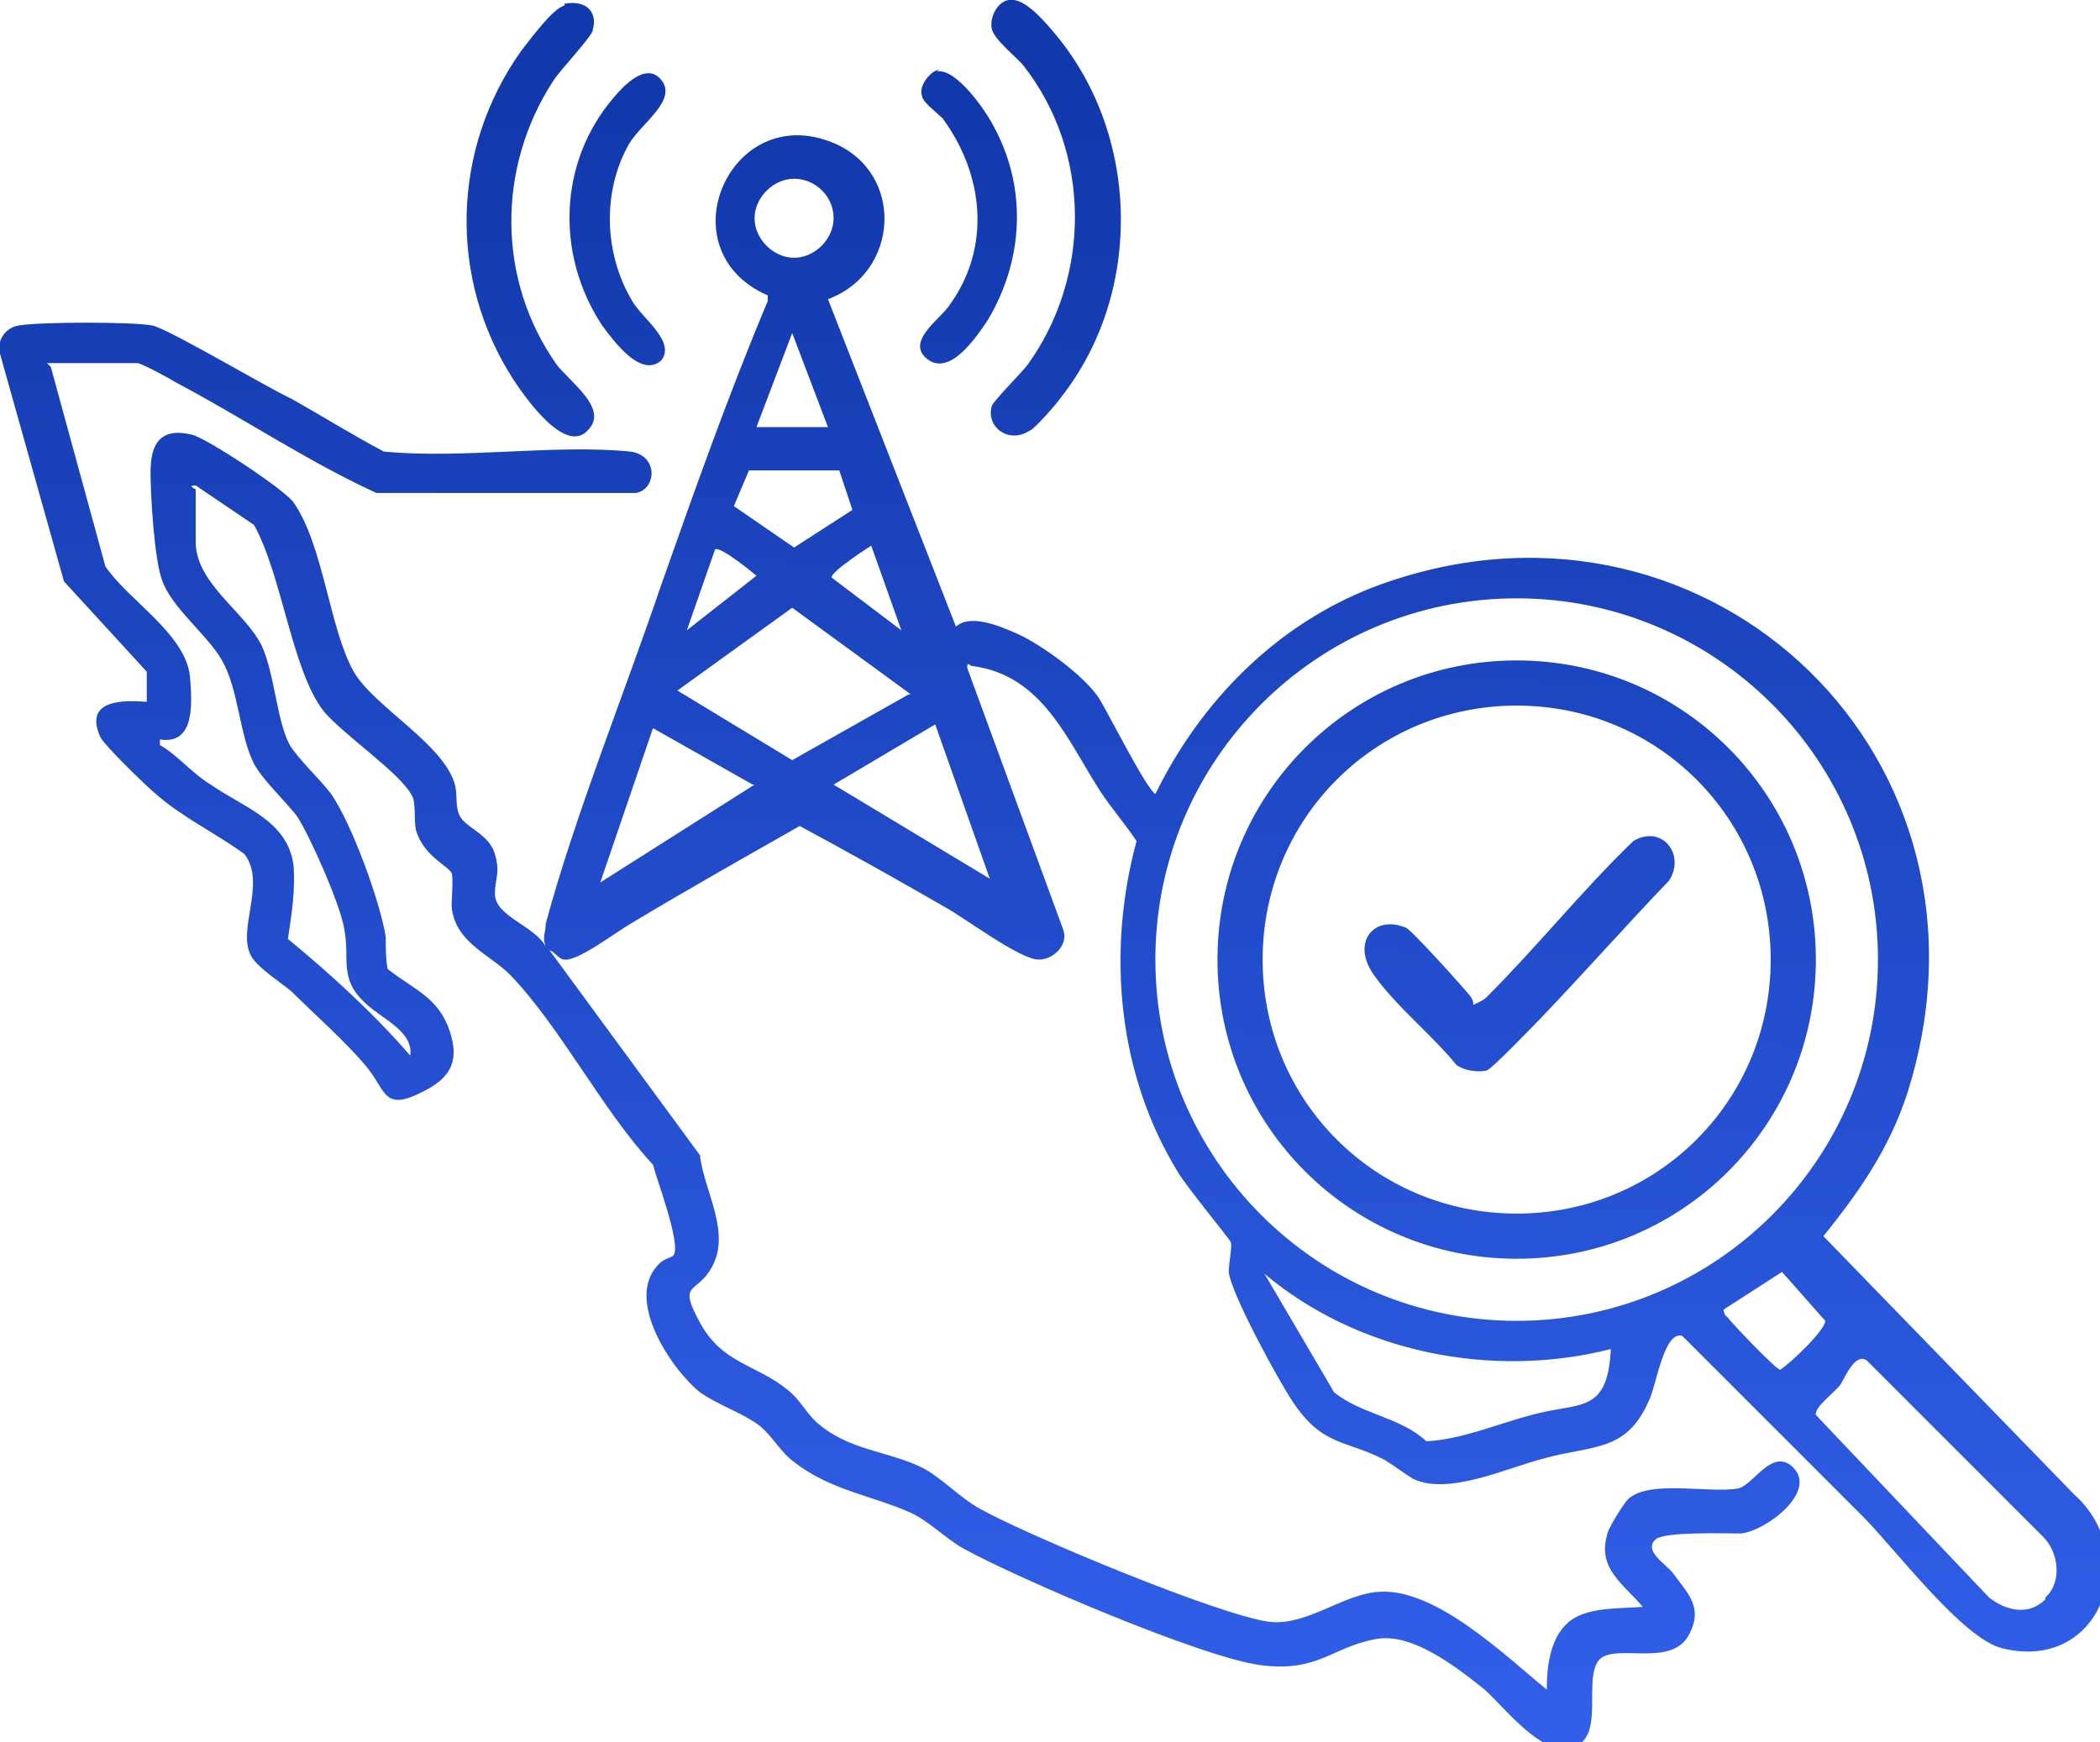 <?xml version="1.0" encoding="UTF-8"?>
<svg id="Layer_2" data-name="Layer 2" xmlns="http://www.w3.org/2000/svg" xmlns:xlink="http://www.w3.org/1999/xlink" viewBox="0 0 11.16 9.26">
  <defs>
    <style>
      .cls-1 {
        fill: url(#linear-gradient-7);
      }

      .cls-2 {
        fill: url(#linear-gradient-5);
      }

      .cls-3 {
        fill: url(#linear-gradient-6);
      }

      .cls-4 {
        fill: url(#linear-gradient-4);
      }

      .cls-5 {
        fill: url(#linear-gradient-3);
      }

      .cls-6 {
        fill: url(#linear-gradient-2);
      }

      .cls-7 {
        fill: url(#linear-gradient);
      }
    </style>
    <linearGradient id="linear-gradient" x1="5.38" y1="10.25" x2="5.61" y2=".67" gradientUnits="userSpaceOnUse">
      <stop offset="0" stop-color="#3564f1"/>
      <stop offset="1" stop-color="#1239ac"/>
    </linearGradient>
    <linearGradient id="linear-gradient-2" x1="2.61" y1="10.19" x2="2.85" y2=".61" xlink:href="#linear-gradient"/>
    <linearGradient id="linear-gradient-3" x1="3.07" y1="10.2" x2="3.3" y2=".62" xlink:href="#linear-gradient"/>
    <linearGradient id="linear-gradient-4" x1="4.92" y1="10.24" x2="5.15" y2=".66" xlink:href="#linear-gradient"/>
    <linearGradient id="linear-gradient-5" x1="5.46" y1="10.26" x2="5.69" y2=".67" xlink:href="#linear-gradient"/>
    <linearGradient id="linear-gradient-6" x1="7.93" y1="10.32" x2="8.17" y2=".74" xlink:href="#linear-gradient"/>
    <linearGradient id="linear-gradient-7" x1="7.94" y1="10.32" x2="8.17" y2=".74" xlink:href="#linear-gradient"/>
  </defs>
  <g id="Layer_1-2" data-name="Layer 1">
    <g id="jRJc6J">
      <g>
        <path class="cls-7" d="M5.37,0c.07-.01.17.1.22.16.47.54.49,1.39.05,1.95-.02.03-.14.17-.17.18-.11.07-.23-.02-.2-.13,0-.02.16-.18.19-.22.34-.47.34-1.13-.02-1.59-.04-.05-.16-.14-.17-.2-.01-.06.03-.14.09-.15Z"/>
        <path class="cls-6" d="M3,.02c.1-.02.18.03.15.14,0,.03-.18.22-.21.27-.3.46-.3,1.06.02,1.51.07.09.27.23.17.34-.12.15-.34-.17-.4-.26-.35-.54-.33-1.23.04-1.75.04-.05.17-.23.23-.24Z"/>
        <path class="cls-5" d="M3.52,1.91c-.11.11-.26-.1-.32-.18-.25-.38-.23-.87.06-1.21.05-.06.17-.19.25-.1.1.11-.11.24-.17.35-.14.25-.13.58.02.83.05.09.24.22.15.32Z"/>
        <path class="cls-4" d="M4.98.38c.1-.02.26.21.3.29.18.33.16.71-.03,1.03-.06.09-.2.3-.32.21s.06-.21.11-.28c.23-.31.19-.7-.03-1-.03-.03-.11-.09-.11-.12-.02-.05.04-.13.09-.14Z"/>
        <g>
          <path class="cls-2" d="M.27,1.95l.29,1.06c.12.18.43.36.45.59.01.13.03.36-.16.33v.03c.09.05.17.15.27.21.17.12.41.19.44.43.01.13-.01.26-.03.39.23.19.45.39.65.62.02-.13-.16-.2-.24-.28-.14-.13-.08-.23-.11-.39-.02-.13-.18-.49-.25-.6-.07-.09-.18-.19-.23-.28-.08-.16-.08-.39-.17-.55-.08-.14-.27-.28-.32-.43-.04-.11-.06-.45-.06-.57,0-.15.05-.24.22-.2.08.02.49.29.54.36.16.23.19.67.32.9.11.19.49.39.54.61.01.05,0,.1.02.15.03.07.16.1.19.21.03.1,0,.13,0,.21,0,.12.21.17.27.28-.02-.05,0-.07,0-.12.15-.56.42-1.23.61-1.79.18-.51.36-1.02.57-1.52v-.03c-.55-.24-.2-1.04.35-.81.38.16.35.69-.03.83l.68,1.74c.08-.07.24,0,.33.04.13.06.35.22.43.34.05.08.25.48.3.51.24-.49.64-.9,1.16-1.1,1.72-.65,3.36.84,2.86,2.61-.09.33-.26.58-.47.84l1.33,1.37c.37.33.14.95-.38.82-.21-.05-.57-.53-.74-.7-.32-.32-.64-.64-.96-.96-.1-.03-.14.28-.18.35-.12.27-.3.23-.55.3-.2.05-.51.2-.7.11-.05-.03-.1-.07-.15-.1-.21-.11-.33-.07-.49-.31-.08-.12-.33-.58-.34-.69,0-.05.02-.14.01-.16s-.24-.3-.28-.37c-.32-.52-.38-1.17-.22-1.76-.06-.09-.13-.17-.19-.26-.18-.28-.31-.62-.68-.67-.02,0-.03-.03-.03.01l.51,1.39c.03.08-.05.16-.13.16-.1,0-.39-.22-.5-.28-.26-.15-.51-.29-.77-.43-.3.17-.6.34-.9.52-.07.04-.28.2-.35.19-.03,0-.05-.04-.08-.05l.8,1.09c.02.19.17.41.06.6-.08.14-.18.07-.06.29s.3.22.47.36c.06.05.09.11.14.16.17.16.39.16.57.25.1.05.2.16.31.22.25.14,1.28.57,1.54.6.2.02.39-.15.58-.16.3-.02.67.34.89.52,0-.13.02-.29.13-.37.1-.07.26-.06.38-.07-.1-.12-.24-.2-.19-.38,0-.03.09-.17.11-.19.11-.11.44-.03.59-.06.08-.02.18-.22.29-.11.13.13-.15.34-.28.35-.09,0-.4-.01-.45.03-.07.06.05.13.09.18.08.11.16.18.09.32-.09.19-.39.05-.48.14-.1.11.06.48-.2.47-.14,0-.31-.22-.41-.31-.15-.12-.38-.3-.57-.27-.24.04-.31.18-.62.14s-1.29-.46-1.58-.62c-.09-.05-.19-.15-.28-.19-.2-.09-.43-.12-.62-.27-.07-.05-.11-.13-.18-.19-.09-.07-.22-.11-.32-.18-.16-.13-.41-.51-.21-.69.02-.02.07-.03.07-.04.04-.06-.09-.4-.11-.48-.27-.29-.49-.73-.76-1.01-.11-.11-.29-.17-.31-.36,0-.04.01-.16,0-.18-.02-.04-.15-.09-.19-.23-.01-.05,0-.15-.02-.18-.06-.12-.36-.32-.47-.45-.17-.22-.22-.72-.37-.99l-.31-.21c-.05,0,0,.02,0,.02v.28c0,.22.26.37.35.55.07.15.08.4.15.53.05.08.16.18.22.26.11.16.26.57.29.76,0,.06,0,.12.01.17.14.11.27.15.33.33.05.15.01.24-.12.31-.24.13-.21.01-.33-.13-.11-.13-.27-.27-.39-.39-.06-.05-.17-.12-.21-.18-.09-.14.08-.39-.04-.55-.15-.11-.32-.19-.46-.31-.05-.04-.3-.28-.31-.32-.08-.19.12-.19.25-.18v-.16s-.44-.48-.44-.48L0,1.88c-.02-.07.03-.14.1-.15.11-.02.61-.02.71,0,.09.02.61.33.74.39.16.09.32.19.49.28.42.04.91-.04,1.31,0,.15.02.14.2.03.22h-1.38c-.37-.17-.71-.4-1.07-.59-.03-.02-.18-.1-.2-.1h-.48ZM4.43,1.16c0-.12-.1-.21-.21-.21s-.21.1-.21.21.1.21.21.21.21-.1.21-.21ZM4.4,2.27l-.19-.5-.19.5h.38ZM4.47,2.5h-.49s-.08.19-.08.19l.32.22.31-.2-.07-.21ZM4.79,3.35l-.16-.45s-.22.14-.21.17l.37.28ZM3.65,3.35l.37-.29s-.19-.16-.22-.14l-.15.43ZM9.98,5.1c0-1.06-.86-1.92-1.92-1.92s-1.92.86-1.92,1.92.86,1.92,1.92,1.92,1.92-.86,1.92-1.92ZM4.84,3.69l-.63-.46-.61.44.61.37.62-.35ZM5.26,4.67l-.29-.82-.54.32.83.5ZM4,4.17l-.53-.3-.28.82.82-.52ZM9.16,6.96s0,.03.02.04c.02.03.26.28.28.28.05-.03.24-.21.24-.26l-.23-.26-.31.2ZM8.56,7.17c-.63.16-1.34.02-1.84-.4l.37.63c.15.12.35.13.49.26.19-.01.37-.09.56-.14.25-.07.4,0,.42-.34ZM10.87,8.49c.09-.08.07-.24-.01-.32l-.94-.94c-.06-.04-.11.08-.14.13-.03.04-.14.12-.13.16l.92.97c.09.07.21.1.3.01Z"/>
          <g>
            <path class="cls-3" d="M9.65,5.1c0,.88-.71,1.59-1.59,1.59s-1.59-.71-1.59-1.59.71-1.59,1.59-1.59,1.59.71,1.59,1.59ZM9.41,5.1c0-.75-.6-1.35-1.35-1.35s-1.35.6-1.35,1.35.6,1.35,1.35,1.35,1.35-.6,1.35-1.35Z"/>
            <path class="cls-1" d="M7.83,5.34s.05-.02.07-.04c.27-.27.51-.57.78-.83.15-.09.28.07.19.21-.23.24-.46.5-.69.74-.04.04-.25.26-.28.27-.05.01-.12,0-.16-.03-.13-.16-.32-.31-.44-.48s0-.32.17-.25c.02,0,.3.31.34.36.01.01.02.03.02.05Z"/>
          </g>
        </g>
      </g>
    </g>
  </g>
</svg>
